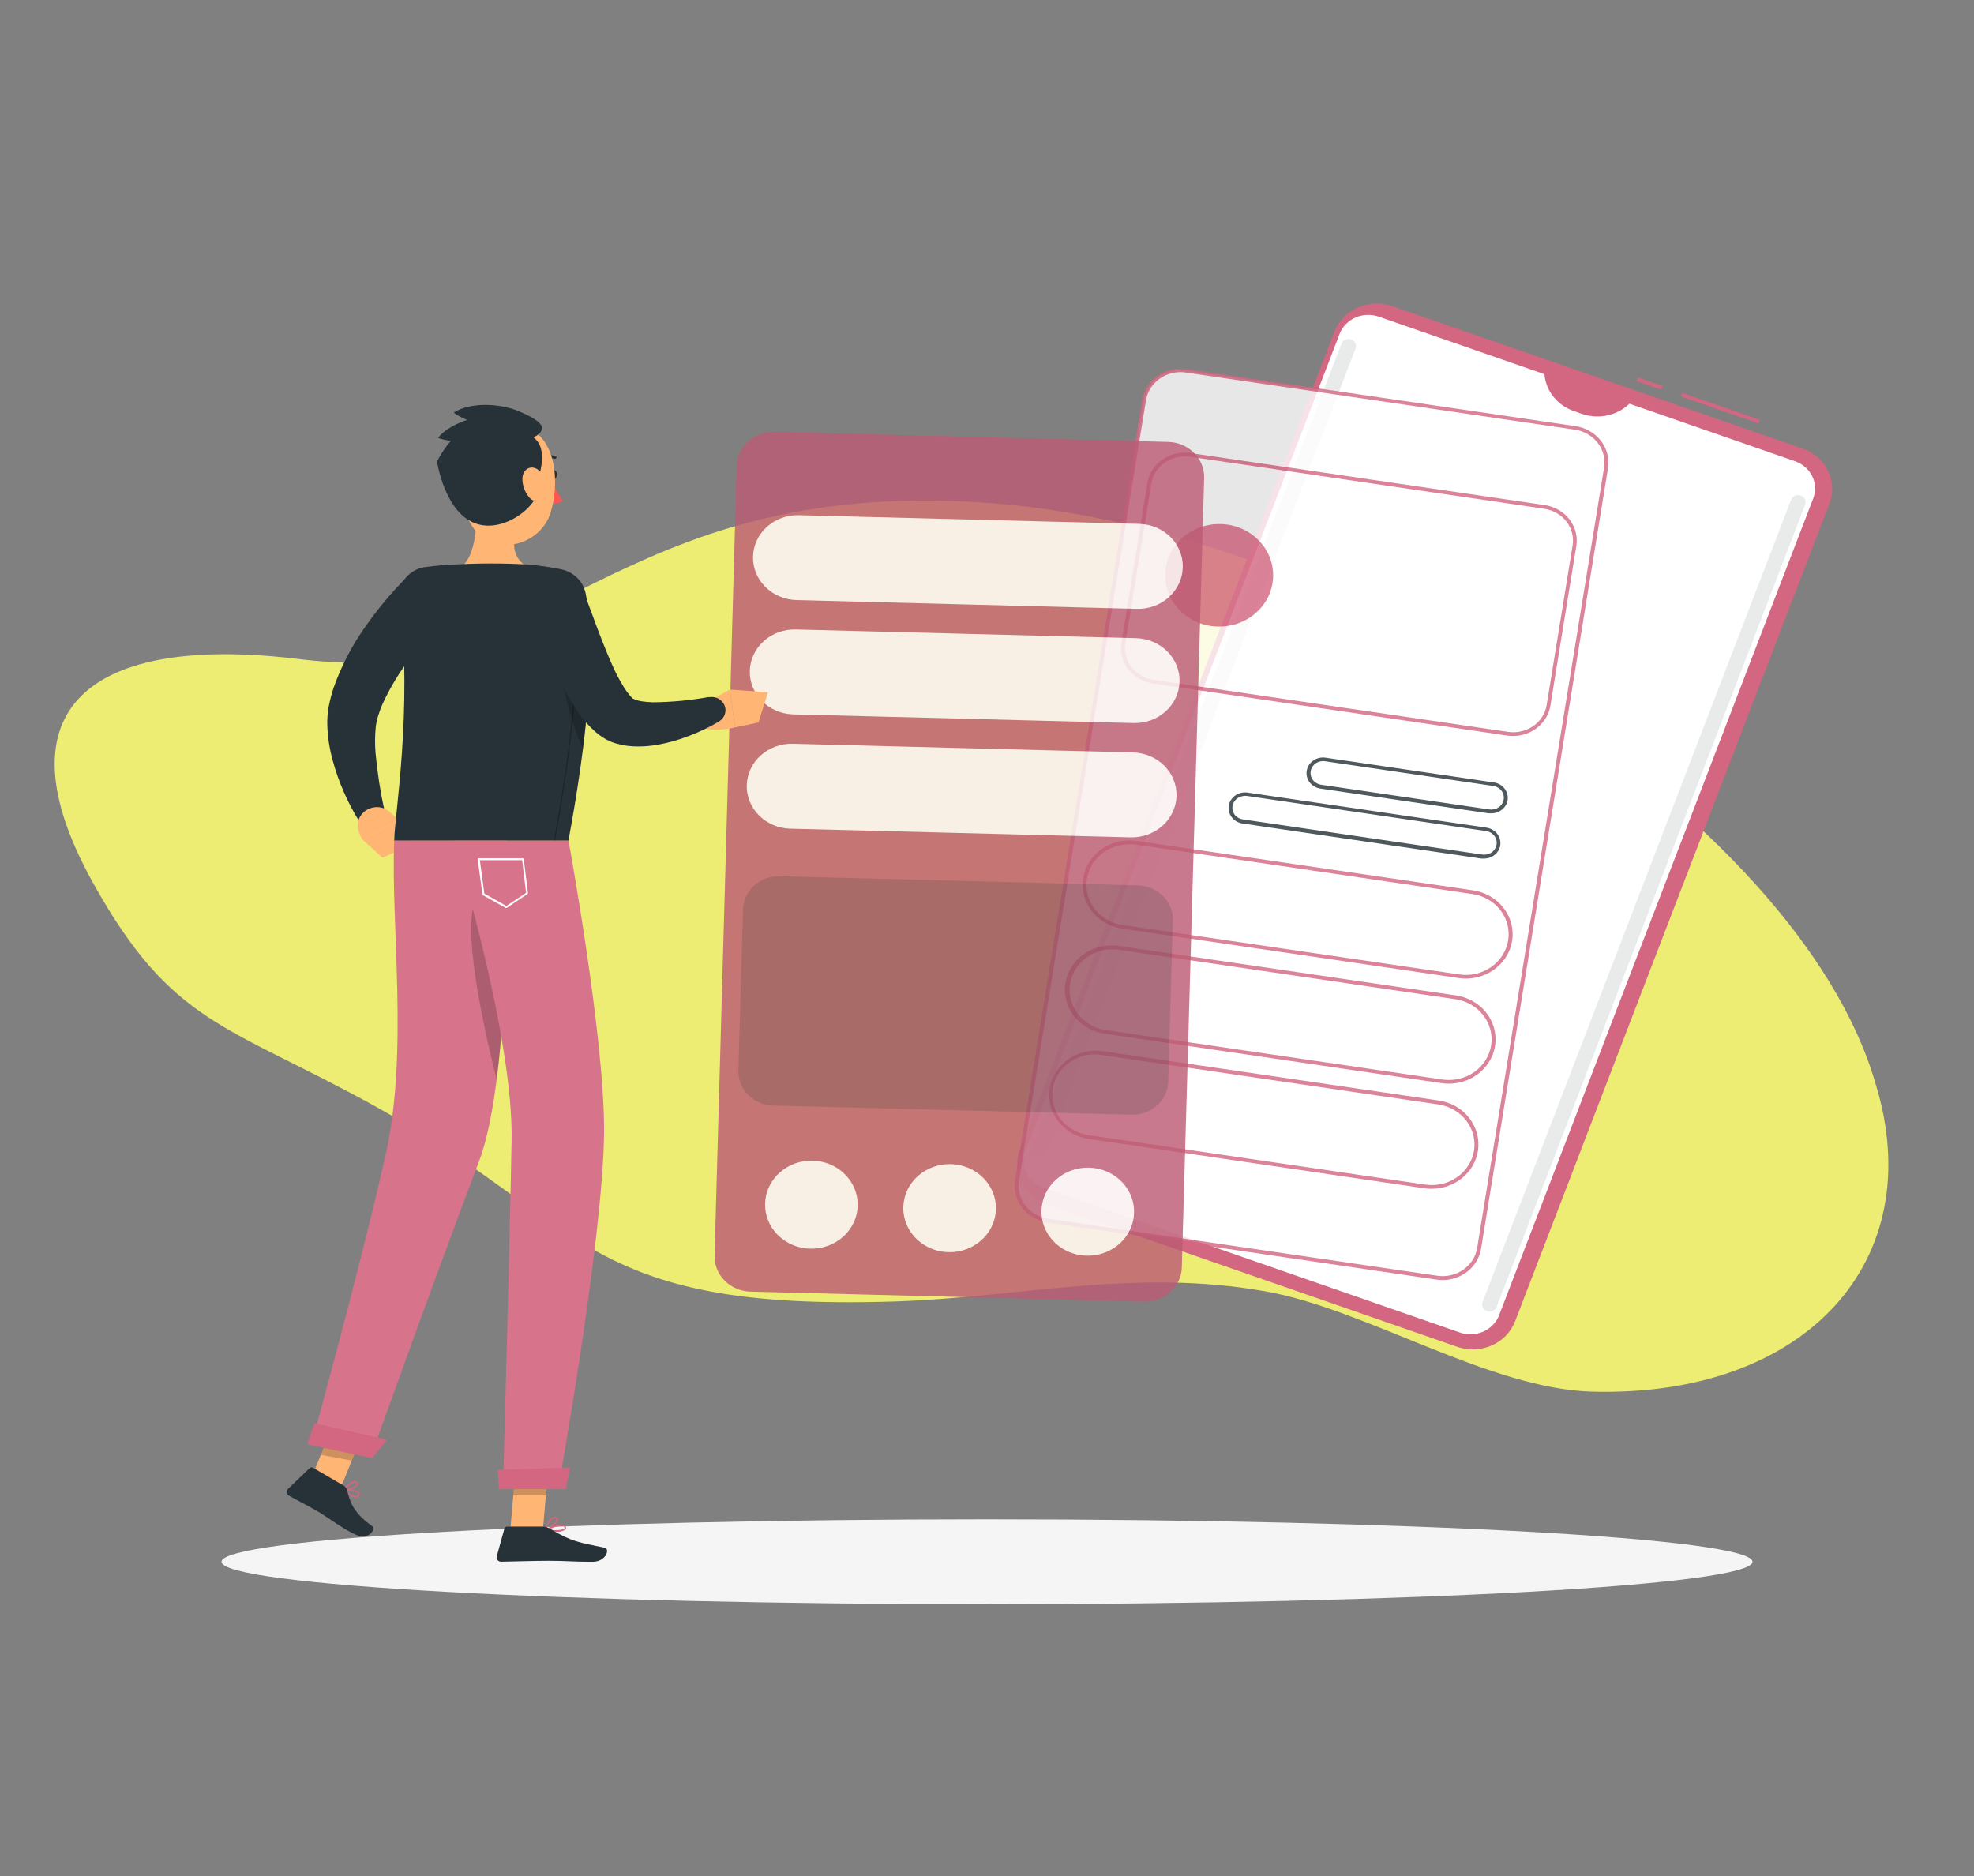 <svg width="343" height="326" viewBox="0 0 343 326" fill="none" xmlns="http://www.w3.org/2000/svg">
<rect x="0" y="0" width="343" height="326" fill="#808080" stroke="none"/>
<path opacity="0.9" d="M325.866 188.229C335.403 218.996 313.836 242.854 276.602 241.821C258.749 241.327 237.47 227.517 219.949 224.405C197.058 220.327 177.231 225.461 155.347 226.157C100.898 227.879 101.66 212.324 65.036 192.155C39.312 177.979 29.8 178.029 16.103 153.297C-0.679 123.063 15.657 109.989 52.384 114.576C94.587 119.834 106.387 83.063 170.857 87.332C234.211 91.53 312.444 141.867 325.866 188.229Z" fill="#F9F871"/>
<path d="M171.5 278.769C244.959 278.769 304.509 275.465 304.509 271.388C304.509 267.312 244.959 264.008 171.5 264.008C98.041 264.008 38.492 267.312 38.492 271.388C38.492 275.465 98.041 278.769 171.5 278.769Z" fill="#F5F5F5"/>
<path d="M292.303 68.272L292.068 68.884L305.579 73.578L305.814 72.966L292.303 68.272Z" fill="#D36681"/>
<path d="M284.564 65.58L284.329 66.193L288.639 67.69L288.875 67.078L284.564 65.58Z" fill="#D36681"/>
<path d="M241.863 53.177L313.241 77.953C315.185 78.633 316.766 80.017 317.639 81.802C318.512 83.587 318.605 85.628 317.899 87.479L263.253 229.615C262.537 231.462 261.081 232.965 259.203 233.794C257.324 234.624 255.177 234.713 253.23 234.042L181.886 209.266C179.944 208.584 178.364 207.2 177.491 205.416C176.618 203.631 176.524 201.591 177.228 199.74L231.868 57.604C232.584 55.763 234.035 54.265 235.907 53.436C237.779 52.607 239.919 52.514 241.863 53.177V53.177Z" fill="#D36681"/>
<path d="M260.481 228.539L315.066 86.612C315.306 85.99 315.414 85.329 315.385 84.667C315.355 84.005 315.189 83.355 314.895 82.755C314.602 82.154 314.186 81.614 313.673 81.166C313.16 80.718 312.558 80.371 311.904 80.144L239.565 55.016C238.91 54.788 238.214 54.686 237.518 54.714C236.821 54.742 236.137 54.901 235.505 55.18C234.873 55.46 234.305 55.856 233.834 56.344C233.363 56.833 232.998 57.405 232.76 58.028L178.182 199.949C177.941 200.571 177.832 201.232 177.861 201.894C177.89 202.556 178.056 203.206 178.35 203.807C178.643 204.408 179.059 204.948 179.573 205.396C180.087 205.843 180.689 206.19 181.344 206.417L253.676 231.551C254.331 231.779 255.026 231.881 255.723 231.853C256.42 231.825 257.104 231.666 257.736 231.387C258.368 231.107 258.936 230.711 259.407 230.223C259.878 229.734 260.243 229.162 260.481 228.539Z" fill="white"/>
<path d="M283.812 69.386C282.809 70.663 281.4 71.599 279.794 72.055C278.188 72.512 276.47 72.466 274.894 71.922L273.453 71.42C271.876 70.871 270.528 69.853 269.608 68.518C268.689 67.182 268.247 65.6 268.349 64.007V64.007L283.812 69.386Z" fill="#D36681"/>
<path opacity="0.1" d="M258.382 227.841C258.707 227.953 259.065 227.938 259.378 227.8C259.692 227.662 259.935 227.412 260.056 227.105L313.667 87.694C313.784 87.385 313.769 87.045 313.624 86.747C313.478 86.449 313.215 86.218 312.891 86.103V86.103C312.567 85.991 312.208 86.006 311.895 86.144C311.582 86.282 311.338 86.532 311.218 86.84L257.607 226.244C257.487 226.554 257.501 226.896 257.647 227.195C257.792 227.495 258.056 227.727 258.382 227.841V227.841Z" fill="#263238"/>
<path opacity="0.1" d="M180.26 200.699C180.585 200.81 180.943 200.796 181.257 200.658C181.57 200.52 181.814 200.27 181.934 199.962L235.545 60.551C235.662 60.243 235.647 59.904 235.501 59.607C235.356 59.31 235.093 59.08 234.77 58.967V58.967C234.445 58.855 234.087 58.87 233.773 59.008C233.46 59.146 233.216 59.396 233.096 59.704L179.485 199.114C179.368 199.422 179.383 199.762 179.529 200.058C179.674 200.355 179.937 200.586 180.26 200.699V200.699Z" fill="#263238"/>
<g opacity="0.9">
<path opacity="0.9" d="M256.979 216.929L279.047 81.288C279.588 77.961 277.189 74.847 273.688 74.332L206.084 64.397C202.583 63.882 199.306 66.162 198.765 69.49L176.697 205.13C176.156 208.458 178.555 211.572 182.055 212.086L249.66 222.022C253.161 222.536 256.438 220.256 256.979 216.929Z" fill="white"/>
<path opacity="0.9" d="M250.671 222.43C250.324 222.429 249.978 222.403 249.635 222.352L182.023 212.422C180.254 212.16 178.667 211.242 177.608 209.87C176.55 208.497 176.107 206.782 176.377 205.1L198.439 69.484C198.713 67.802 199.678 66.291 201.123 65.285C202.567 64.279 204.373 63.859 206.143 64.118L273.755 74.048C275.526 74.309 277.114 75.228 278.173 76.602C279.231 77.976 279.673 79.693 279.401 81.376L257.346 216.992C257.095 218.505 256.285 219.883 255.062 220.879C253.839 221.875 252.282 222.425 250.671 222.43V222.43ZM205.114 64.659C203.667 64.665 202.271 65.161 201.173 66.057C200.076 66.953 199.35 68.191 199.125 69.549L177.057 205.197C176.812 206.709 177.209 208.25 178.159 209.484C179.11 210.717 180.537 211.542 182.126 211.776L249.738 221.68C251.329 221.912 252.952 221.536 254.251 220.632C255.55 219.729 256.419 218.373 256.667 216.862L257.003 216.914L256.667 216.862L278.722 81.246C278.966 79.734 278.57 78.191 277.62 76.957C276.669 75.722 275.242 74.897 273.652 74.66L206.04 64.731C205.734 64.685 205.424 64.661 205.114 64.659Z" fill="#D36681"/>
<path opacity="0.9" d="M262.923 127.89C262.583 127.888 262.244 127.864 261.908 127.818L200.346 118.775C199.494 118.652 198.675 118.37 197.938 117.945C197.2 117.521 196.558 116.962 196.049 116.301C195.539 115.64 195.171 114.89 194.967 114.094C194.763 113.298 194.726 112.471 194.858 111.662L199.372 83.932C199.498 83.122 199.792 82.345 200.239 81.645C200.685 80.945 201.275 80.337 201.972 79.857C202.666 79.371 203.454 79.02 204.291 78.825C205.128 78.631 205.998 78.596 206.85 78.722L268.411 87.766C270.129 88.02 271.671 88.91 272.699 90.242C273.728 91.574 274.159 93.239 273.899 94.873L269.392 122.609C269.152 124.077 268.369 125.415 267.183 126.383C265.997 127.352 264.486 127.886 262.923 127.89V127.89ZM205.848 79.303C204.448 79.304 203.095 79.782 202.033 80.649C200.972 81.516 200.271 82.715 200.058 84.03L195.551 111.766C195.433 112.49 195.466 113.229 195.649 113.941C195.832 114.652 196.16 115.323 196.616 115.914C197.071 116.505 197.645 117.005 198.304 117.385C198.963 117.765 199.694 118.018 200.456 118.129L262.052 127.173C262.814 127.285 263.591 127.253 264.34 127.08C265.089 126.906 265.795 126.594 266.416 126.161C267.038 125.728 267.564 125.183 267.964 124.556C268.364 123.93 268.63 123.235 268.747 122.511L273.254 94.775C273.489 93.313 273.104 91.823 272.185 90.63C271.266 89.437 269.886 88.639 268.349 88.411L206.788 79.368C206.477 79.322 206.163 79.3 205.848 79.303V79.303Z" fill="#D36681"/>
<path opacity="0.9" d="M254.726 170.048C254.308 170.047 253.89 170.016 253.477 169.957L195.002 161.37C192.875 161.058 190.964 159.955 189.692 158.304C188.42 156.654 187.889 154.59 188.218 152.568C188.546 150.546 189.706 148.73 191.443 147.521C193.18 146.312 195.351 145.808 197.479 146.12L255.96 154.713C258.086 155.028 259.994 156.131 261.265 157.782C262.535 159.432 263.065 161.494 262.738 163.515C262.439 165.332 261.468 166.988 259.999 168.186C258.531 169.383 256.661 170.044 254.726 170.048V170.048ZM196.237 146.7C194.36 146.693 192.549 147.362 191.17 148.571C189.79 149.781 188.943 151.443 188.8 153.222C188.657 155.001 189.227 156.765 190.397 158.161C191.567 159.556 193.249 160.479 195.105 160.744L253.58 169.331C255.529 169.613 257.517 169.149 259.106 168.038C260.695 166.928 261.754 165.264 262.052 163.411V163.411C262.356 161.565 261.876 159.68 260.719 158.17C259.561 156.66 257.82 155.649 255.878 155.359L197.376 146.765C196.998 146.718 196.618 146.696 196.237 146.7V146.7Z" fill="#D36681"/>
<path opacity="0.9" d="M251.762 188.311C251.344 188.312 250.926 188.282 250.513 188.219L192.039 179.633C190.972 179.492 189.946 179.152 189.02 178.631C188.093 178.11 187.285 177.419 186.642 176.599C185.999 175.778 185.534 174.844 185.275 173.851C185.015 172.858 184.966 171.826 185.13 170.815C185.295 169.804 185.669 168.834 186.231 167.962C186.794 167.089 187.533 166.332 188.407 165.734C189.28 165.136 190.27 164.709 191.319 164.478C192.368 164.247 193.454 164.217 194.515 164.389L252.997 172.976C255.016 173.273 256.843 174.284 258.112 175.806C259.381 177.328 260 179.25 259.844 181.186C259.688 183.123 258.769 184.932 257.271 186.253C255.773 187.573 253.805 188.308 251.762 188.311ZM193.253 164.956C191.385 164.963 189.588 165.639 188.22 166.848C186.853 168.058 186.015 169.713 185.874 171.484C185.733 173.255 186.299 175.011 187.459 176.402C188.62 177.794 190.289 178.719 192.135 178.994L250.616 187.587C252.564 187.872 254.551 187.411 256.141 186.303C257.73 185.196 258.792 183.534 259.092 181.683C259.392 179.832 258.906 177.943 257.741 176.433C256.576 174.922 254.828 173.913 252.88 173.628L194.406 165.041C194.024 164.983 193.639 164.955 193.253 164.956V164.956Z" fill="#D36681"/>
<path opacity="0.9" d="M248.798 206.58C248.376 206.578 247.954 206.548 247.536 206.488L189.062 197.895C186.962 197.555 185.087 196.443 183.842 194.8C182.597 193.158 182.081 191.116 182.406 189.115C182.731 187.114 183.871 185.315 185.579 184.105C187.288 182.896 189.428 182.374 191.538 182.651L250.02 191.238C252.145 191.554 254.051 192.658 255.322 194.308C256.592 195.958 257.123 198.019 256.797 200.04L256.461 199.994L256.797 200.04C256.497 201.853 255.527 203.505 254.061 204.7C252.595 205.895 250.73 206.555 248.798 206.56V206.58ZM190.296 183.212C188.419 183.205 186.609 183.874 185.229 185.083C183.849 186.293 183.003 187.955 182.859 189.734C182.716 191.513 183.286 193.277 184.456 194.673C185.626 196.068 187.308 196.991 189.164 197.256L247.646 205.843C249.588 206.128 251.569 205.671 253.157 204.571C254.744 203.472 255.809 201.819 256.118 199.975C256.267 199.058 256.225 198.123 255.994 197.222C255.763 196.32 255.347 195.472 254.77 194.723C254.194 193.975 253.468 193.342 252.634 192.86C251.8 192.378 250.874 192.058 249.91 191.916L191.435 183.329C191.059 183.261 190.679 183.222 190.296 183.212V183.212Z" fill="#D36681"/>
<path opacity="0.9" d="M259.13 141.328C258.984 141.34 258.837 141.34 258.691 141.328L229.44 137.031C229.069 136.977 228.713 136.854 228.392 136.669C228.071 136.484 227.792 136.241 227.57 135.953C227.348 135.665 227.189 135.339 227.1 134.992C227.011 134.646 226.995 134.286 227.052 133.934C227.169 133.221 227.578 132.581 228.19 132.155C228.802 131.728 229.567 131.55 230.318 131.658L259.569 135.962C259.94 136.013 260.296 136.135 260.616 136.32C260.937 136.505 261.215 136.749 261.435 137.037C261.658 137.325 261.819 137.651 261.908 137.998C261.998 138.345 262.014 138.706 261.956 139.059C261.844 139.694 261.498 140.27 260.981 140.686C260.463 141.101 259.807 141.329 259.13 141.328V141.328ZM229.879 132.252C229.332 132.254 228.807 132.451 228.407 132.804C228.007 133.157 227.761 133.641 227.719 134.158C227.676 134.676 227.84 135.189 228.178 135.597C228.516 136.005 229.003 136.277 229.542 136.359L258.8 140.656C259.369 140.737 259.949 140.601 260.412 140.278C260.644 140.119 260.839 139.917 260.988 139.686C261.136 139.454 261.234 139.196 261.277 138.928V138.928C261.322 138.66 261.31 138.386 261.244 138.122C261.177 137.858 261.056 137.61 260.887 137.39C260.719 137.171 260.507 136.985 260.263 136.844C260.019 136.703 259.748 136.609 259.466 136.568L230.208 132.271C230.099 132.258 229.989 132.252 229.879 132.252Z" fill="#263238"/>
<path opacity="0.9" d="M257.854 149.191C257.707 149.2 257.561 149.2 257.415 149.191L215.85 143.088C215.11 142.967 214.451 142.574 214.013 141.995C213.575 141.416 213.394 140.696 213.51 139.991C213.625 139.287 214.027 138.653 214.629 138.227C215.231 137.802 215.985 137.618 216.728 137.715L258.286 143.818C259.036 143.929 259.709 144.318 260.158 144.9C260.606 145.481 260.794 146.209 260.68 146.922V146.922C260.568 147.557 260.222 148.133 259.705 148.549C259.187 148.964 258.531 149.192 257.854 149.191ZM216.282 138.302C215.886 138.307 215.498 138.414 215.161 138.613C214.824 138.812 214.551 139.094 214.371 139.43C214.191 139.766 214.111 140.142 214.139 140.517C214.168 140.893 214.304 141.255 214.533 141.562C214.702 141.782 214.915 141.967 215.16 142.108C215.405 142.249 215.677 142.343 215.96 142.384L257.518 148.486C257.801 148.534 258.092 148.526 258.373 148.466C258.654 148.405 258.92 148.292 259.154 148.133C259.389 147.973 259.588 147.772 259.739 147.539C259.891 147.306 259.993 147.047 260.038 146.776C260.084 146.506 260.072 146.23 260.004 145.963C259.936 145.697 259.813 145.447 259.643 145.226C259.472 145.005 259.257 144.819 259.01 144.678C258.763 144.537 258.489 144.444 258.204 144.405L216.639 138.302C216.52 138.291 216.401 138.291 216.282 138.302V138.302Z" fill="#263238"/>
<path opacity="0.9" d="M218.754 105.992C222.254 102.364 221.997 96.726 218.18 93.399C214.363 90.073 208.431 90.317 204.93 93.945C201.43 97.573 201.687 103.211 205.504 106.538C209.321 109.864 215.253 109.62 218.754 105.992Z" fill="#D36681"/>
</g>
<g opacity="0.9">
<path opacity="0.9" d="M205.347 220.252L209.23 83.045C209.272 81.43 208.639 79.864 207.469 78.692C206.298 77.52 204.687 76.837 202.987 76.793L134.593 75.045C132.893 75.001 131.244 75.601 130.009 76.713C128.774 77.824 128.054 79.356 128.008 80.972L124.166 218.179C124.122 219.795 124.754 221.362 125.925 222.536C127.095 223.71 128.708 224.394 130.409 224.438L198.796 226.185C200.491 226.219 202.131 225.614 203.358 224.502C204.585 223.39 205.3 221.863 205.347 220.252Z" fill="#D36681"/>
<path opacity="0.1" d="M205.347 220.252L209.23 83.045C209.272 81.43 208.639 79.864 207.469 78.692C206.298 77.52 204.687 76.837 202.987 76.793L134.593 75.045C132.893 75.001 131.244 75.601 130.009 76.713C128.774 77.824 128.054 79.356 128.008 80.972L124.166 218.179C124.122 219.795 124.754 221.362 125.925 222.536C127.095 223.71 128.708 224.394 130.409 224.438L198.796 226.185C200.491 226.219 202.131 225.614 203.358 224.502C204.585 223.39 205.3 221.863 205.347 220.252Z" fill="black"/>
<path opacity="0.2" d="M202.989 187.957L203.783 159.912C203.875 156.651 201.168 153.936 197.737 153.848L135.477 152.257C132.046 152.17 129.19 154.742 129.098 158.003L128.304 186.049C128.212 189.31 130.919 192.025 134.35 192.113L196.61 193.703C200.041 193.791 202.897 191.218 202.989 187.957Z" fill="#263238"/>
<path opacity="0.9" d="M180.967 210.348C180.925 211.861 181.357 213.352 182.207 214.632C183.057 215.911 184.288 216.923 185.743 217.537C187.198 218.152 188.813 218.342 190.382 218.084C191.951 217.826 193.405 217.132 194.558 216.088C195.712 215.045 196.514 213.7 196.862 212.223C197.211 210.746 197.091 209.204 196.517 207.792C195.943 206.38 194.941 205.162 193.639 204.292C192.336 203.421 190.791 202.938 189.199 202.902C187.069 202.853 185.005 203.61 183.462 205.006C181.918 206.402 181.021 208.324 180.967 210.348V210.348Z" fill="white"/>
<path opacity="0.9" d="M146.521 214.884C149.746 211.979 149.883 207.138 146.826 204.072C143.77 201.006 138.677 200.876 135.451 203.781C132.225 206.687 132.088 211.527 135.145 214.593C138.202 217.659 143.295 217.789 146.521 214.884Z" fill="white"/>
<path opacity="0.9" d="M156.957 209.735C156.915 211.248 157.347 212.739 158.197 214.019C159.047 215.299 160.278 216.31 161.733 216.924C163.188 217.539 164.803 217.729 166.372 217.472C167.941 217.214 169.395 216.519 170.548 215.476C171.702 214.432 172.504 213.087 172.852 211.61C173.201 210.133 173.081 208.591 172.507 207.179C171.933 205.768 170.931 204.549 169.629 203.679C168.326 202.808 166.781 202.325 165.189 202.29C163.059 202.241 160.995 202.997 159.452 204.393C157.908 205.789 157.011 207.711 156.957 209.735V209.735Z" fill="white"/>
<path opacity="0.9" d="M205.519 98.615C205.576 96.658 204.813 94.76 203.398 93.338C201.983 91.916 200.031 91.087 197.973 91.032L138.819 89.52C136.761 89.467 134.765 90.193 133.269 91.537C131.773 92.882 130.9 94.736 130.841 96.692V96.692C130.785 98.648 131.549 100.545 132.964 101.966C134.378 103.388 136.329 104.218 138.387 104.274L197.568 105.8C199.624 105.846 201.615 105.115 203.105 103.768C204.595 102.422 205.463 100.569 205.519 98.615V98.615Z" fill="white"/>
<path opacity="0.9" d="M204.956 118.475C205.012 116.519 204.248 114.622 202.833 113.2C201.419 111.778 199.468 110.948 197.41 110.892L138.263 109.38C136.205 109.327 134.209 110.053 132.713 111.397C131.218 112.742 130.344 114.596 130.285 116.552V116.552C130.23 118.508 130.993 120.405 132.408 121.826C133.823 123.248 135.773 124.078 137.831 124.134L196.978 125.64C199.035 125.693 201.03 124.968 202.526 123.625C204.021 122.282 204.895 120.43 204.956 118.475Z" fill="white"/>
<path opacity="0.9" d="M204.428 138.335C204.485 136.378 203.722 134.48 202.307 133.058C200.892 131.636 198.941 130.807 196.882 130.752L137.735 129.239C135.677 129.189 133.683 129.915 132.187 131.259C130.692 132.603 129.818 134.456 129.757 136.411V136.411C129.702 138.368 130.465 140.265 131.88 141.686C133.295 143.108 135.245 143.938 137.303 143.994L196.45 145.5C198.507 145.553 200.502 144.828 201.997 143.485C203.493 142.142 204.367 140.29 204.428 138.335Z" fill="white"/>
</g>
<path d="M77.991 106.367L77.182 107.241L76.324 108.186L74.637 110.142C73.539 111.446 72.455 112.75 71.461 114.12C69.466 116.684 67.784 119.456 66.446 122.38C66.158 123.052 65.906 123.738 65.691 124.434C65.502 125.05 65.368 125.681 65.293 126.318C65.139 127.836 65.127 129.363 65.259 130.882C65.57 134.251 66.09 137.6 66.816 140.91L62.364 142.625C61.362 141.001 60.479 139.313 59.723 137.572C58.948 135.803 58.308 133.984 57.809 132.128C57.256 130.147 56.943 128.113 56.876 126.064C56.836 124.917 56.926 123.77 57.144 122.641C57.353 121.598 57.623 120.566 57.953 119.551C59.272 115.8 61.118 112.236 63.441 108.956C64.559 107.358 65.726 105.813 66.974 104.34C67.592 103.596 68.23 102.868 68.888 102.155C69.217 101.797 69.574 101.438 69.89 101.086C70.205 100.734 70.576 100.434 70.987 99.997L77.991 106.367Z" fill="#263238"/>
<path d="M67.585 140.982L69.437 142.579L62.927 145.839C62.627 145.319 62.397 144.764 62.241 144.19C62.136 143.777 62.12 143.348 62.192 142.929C62.264 142.51 62.422 142.109 62.66 141.749C62.897 141.389 63.207 141.077 63.572 140.833C63.937 140.588 64.35 140.415 64.786 140.323V140.323C65.274 140.213 65.782 140.216 66.269 140.33C66.756 140.445 67.207 140.668 67.585 140.982V140.982Z" fill="#FFB573"/>
<path d="M71.934 146.589L66.432 149.041L62.927 145.826L69.437 142.579L71.934 146.589Z" fill="#FFB573"/>
<path d="M95.697 82.484C95.697 82.921 95.889 83.28 96.184 83.28C96.479 83.28 96.747 82.941 96.774 82.511C96.802 82.08 96.589 81.715 96.287 81.715C95.985 81.715 95.724 82.054 95.697 82.484Z" fill="#263238"/>
<path d="M95.848 83.273C96.302 84.606 96.954 85.871 97.782 87.029C97.464 87.235 97.102 87.373 96.722 87.433C96.341 87.493 95.952 87.473 95.58 87.374L95.848 83.273Z" fill="#FF5652"/>
<path d="M94.195 80.046C94.229 80.052 94.264 80.052 94.298 80.046C94.332 80.039 94.365 80.026 94.394 80.007C94.667 79.815 94.984 79.689 95.32 79.638C95.655 79.587 95.999 79.613 96.321 79.713C96.389 79.738 96.463 79.736 96.53 79.71C96.596 79.683 96.649 79.633 96.678 79.57C96.693 79.54 96.701 79.508 96.703 79.475C96.704 79.442 96.699 79.409 96.687 79.378C96.674 79.347 96.656 79.318 96.632 79.294C96.608 79.27 96.579 79.251 96.548 79.238C96.141 79.112 95.709 79.078 95.286 79.139C94.863 79.2 94.461 79.355 94.112 79.59C94.082 79.607 94.055 79.63 94.035 79.657C94.014 79.684 93.999 79.715 93.99 79.748C93.982 79.781 93.981 79.815 93.986 79.848C93.992 79.881 94.004 79.913 94.023 79.942C94.043 79.969 94.068 79.993 94.098 80.01C94.127 80.028 94.16 80.04 94.195 80.046V80.046Z" fill="#263238"/>
<path d="M82.498 84.141C83.047 88.144 83.232 96.222 80.159 98.485C80.159 98.485 81.161 101.745 88.851 102.664C97.309 103.661 93.166 99.182 93.166 99.182C88.618 97.591 88.954 94.377 89.969 91.436L82.498 84.141Z" fill="#FFB573"/>
<path d="M62.049 260.213H62.104C62.209 260.168 62.297 260.095 62.358 260.002C62.419 259.909 62.45 259.801 62.447 259.692C62.455 259.607 62.444 259.521 62.413 259.441C62.382 259.361 62.333 259.288 62.268 259.229C61.685 258.668 59.785 258.779 59.709 258.785C59.683 258.786 59.657 258.793 59.636 258.807C59.614 258.821 59.596 258.841 59.586 258.864C59.573 258.884 59.566 258.908 59.566 258.932C59.566 258.956 59.573 258.98 59.586 259C60.011 259.372 61.349 260.396 62.049 260.213ZM60.039 259.014C60.677 259.014 61.726 259.066 62.097 259.398C62.134 259.432 62.163 259.474 62.181 259.521C62.198 259.567 62.205 259.616 62.2 259.666C62.2 259.907 62.069 259.946 62.035 259.959C61.637 260.102 60.67 259.542 60.039 259.014V259.014Z" fill="#D36681"/>
<path d="M60.663 258.883C61.349 258.714 62.076 258.388 62.234 258.022C62.274 257.936 62.28 257.838 62.252 257.747C62.222 257.656 62.16 257.578 62.076 257.527C61.996 257.466 61.903 257.422 61.804 257.398C61.705 257.373 61.601 257.368 61.5 257.384C60.656 257.501 59.648 258.766 59.606 258.824C59.593 258.844 59.586 258.866 59.586 258.89C59.586 258.913 59.593 258.936 59.606 258.955C59.617 258.974 59.633 258.991 59.652 259.003C59.671 259.016 59.693 259.024 59.716 259.027C60.037 259.019 60.356 258.971 60.663 258.883V258.883ZM61.431 257.657H61.527C61.592 257.645 61.658 257.646 61.722 257.661C61.786 257.676 61.846 257.703 61.898 257.742C62.035 257.846 62.001 257.918 61.987 257.951C61.843 258.29 60.725 258.701 59.998 258.779C60.369 258.296 60.862 257.911 61.431 257.657V257.657Z" fill="#D36681"/>
<path d="M96.582 266.172C97.176 266.247 97.777 266.102 98.263 265.768C98.324 265.686 98.357 265.588 98.357 265.488C98.357 265.387 98.324 265.289 98.263 265.208C98.22 265.134 98.161 265.069 98.09 265.019C98.019 264.968 97.938 264.932 97.851 264.914C96.918 264.666 94.894 265.736 94.812 265.781C94.788 265.796 94.769 265.816 94.755 265.84C94.742 265.864 94.736 265.891 94.737 265.918C94.74 265.944 94.752 265.967 94.771 265.986C94.789 266.005 94.813 266.017 94.84 266.023C95.415 266.12 95.998 266.17 96.582 266.172V266.172ZM97.529 265.129C97.613 265.119 97.698 265.119 97.782 265.129C97.836 265.14 97.887 265.162 97.931 265.193C97.975 265.225 98.011 265.265 98.036 265.312C98.125 265.468 98.091 265.547 98.036 265.592C97.755 265.938 96.321 265.944 95.292 265.807C95.985 265.447 96.744 265.217 97.529 265.129Z" fill="#D36681"/>
<path d="M94.881 266.016H94.936C95.621 265.729 97.035 264.562 96.993 263.956C96.993 263.812 96.877 263.636 96.507 263.597C96.234 263.574 95.963 263.654 95.752 263.819C95.011 264.379 94.798 265.827 94.785 265.892C94.784 265.913 94.788 265.935 94.797 265.954C94.807 265.973 94.822 265.99 94.84 266.003C94.852 266.01 94.866 266.014 94.881 266.016V266.016ZM96.356 263.832H96.438C96.678 263.832 96.685 263.949 96.692 263.975C96.74 264.34 95.779 265.279 95.066 265.651C95.156 265.033 95.441 264.456 95.882 263.995C96.017 263.893 96.184 263.838 96.356 263.838V263.832Z" fill="#D36681"/>
<path d="M88.665 265.892H94.325L95.416 253.439H89.756L88.665 265.892Z" fill="#FFB573"/>
<path d="M53.343 258.701L58.728 259.698L63.695 247.519L58.31 246.521L53.343 258.701Z" fill="#FFB573"/>
<path d="M59.716 258.153L54.393 255.049C54.295 254.995 54.181 254.974 54.069 254.989C53.956 255.005 53.853 255.056 53.776 255.134L50.078 258.688C49.988 258.77 49.919 258.871 49.877 258.983C49.834 259.095 49.819 259.214 49.832 259.332C49.846 259.45 49.887 259.564 49.953 259.665C50.02 259.765 50.109 259.85 50.215 259.913C52.095 260.963 53.069 261.387 55.408 262.749C56.849 263.591 59.812 265.846 61.959 266.74C64.107 267.633 65.389 265.703 64.614 265.149C61.088 262.678 60.766 260.585 60.286 258.89C60.201 258.584 59.998 258.321 59.716 258.153V258.153Z" fill="#263238"/>
<path d="M94.311 265.273H88.137C88.024 265.272 87.914 265.308 87.824 265.374C87.735 265.441 87.671 265.533 87.643 265.638L86.319 270.424C86.285 270.536 86.278 270.655 86.301 270.771C86.324 270.886 86.376 270.995 86.451 271.087C86.527 271.18 86.625 271.255 86.737 271.305C86.848 271.355 86.971 271.379 87.095 271.375C89.324 271.343 92.583 271.219 95.327 271.219C98.599 271.219 99.134 271.388 102.975 271.388C105.301 271.388 106.035 269.152 105.075 268.95C100.684 268.031 99.367 267.933 95.635 265.69C95.243 265.437 94.785 265.292 94.311 265.273Z" fill="#263238"/>
<path d="M102.461 117.125C102.379 118.951 102.248 120.966 102.042 123.189C101.507 129.22 100.499 136.737 98.77 146.081H68.504C68.504 141.999 71.769 123.261 69.416 104.007C69.276 102.709 69.673 101.411 70.524 100.387C71.374 99.363 72.611 98.695 73.971 98.524C75.508 98.335 77.23 98.172 78.917 98.093C83.204 97.859 87.501 97.859 91.787 98.093C93.676 98.267 95.554 98.539 97.412 98.908C98.478 99.116 99.457 99.616 100.226 100.348C100.996 101.079 101.522 102.009 101.741 103.023C102.283 105.624 102.77 109.966 102.461 117.125Z" fill="#263238"/>
<path opacity="0.3" d="M96.321 146.165C96.299 146.161 96.279 146.148 96.266 146.13C96.253 146.111 96.249 146.089 96.253 146.068C97.837 137.468 98.942 129.768 99.525 123.182C99.717 121.083 99.854 119.042 99.936 117.119C100.259 109.712 99.703 105.383 99.182 103.036C99.18 103.025 99.18 103.015 99.183 103.005C99.185 102.994 99.189 102.985 99.196 102.976C99.202 102.968 99.21 102.96 99.22 102.955C99.229 102.949 99.24 102.946 99.251 102.944C99.261 102.941 99.273 102.941 99.284 102.942C99.295 102.943 99.306 102.947 99.315 102.952C99.325 102.958 99.333 102.965 99.34 102.974C99.346 102.983 99.351 102.993 99.353 103.003C100.101 106.361 100.362 111.251 100.108 117.125C100.026 119.081 99.888 121.096 99.696 123.195C99.113 129.781 98.009 137.487 96.417 146.094C96.416 146.105 96.413 146.115 96.408 146.125C96.403 146.135 96.395 146.143 96.386 146.15C96.377 146.157 96.367 146.161 96.355 146.164C96.344 146.167 96.333 146.167 96.321 146.165Z" fill="black"/>
<path opacity="0.2" d="M97.096 112.744C97.021 116.806 99.223 125.927 101.295 130.094C101.61 127.596 101.864 125.301 102.049 123.189C102.207 121.383 102.324 119.72 102.406 118.182L97.096 112.744Z" fill="black"/>
<path d="M121.751 122.68L126.807 119.825L127.726 126.397C127.726 126.397 123.72 127.459 121.477 126.175L121.751 122.68Z" fill="#FFB573"/>
<path d="M133.454 120.294L131.787 125.543L127.726 126.397L126.807 119.825L133.454 120.294Z" fill="#FFB573"/>
<path d="M100.924 101.712C101.185 102.286 101.356 102.703 101.528 103.133C101.699 103.564 101.857 103.968 102.008 104.366L102.886 106.739C103.463 108.297 104.018 109.829 104.608 111.303C105.198 112.776 105.788 114.289 106.44 115.691C107.029 117.029 107.716 118.325 108.498 119.57C108.803 120.057 109.147 120.521 109.527 120.959C109.671 121.129 109.801 121.246 109.856 121.305C109.911 121.363 109.897 121.35 109.856 121.35C109.815 121.35 109.856 121.35 109.897 121.35L110 121.409C110.433 121.617 110.895 121.764 111.372 121.846C112.053 121.955 112.74 122.018 113.43 122.035C116.667 122.005 119.894 121.704 123.075 121.135H123.24C123.794 121.049 124.362 121.148 124.848 121.416C125.334 121.683 125.708 122.102 125.905 122.602C126.102 123.101 126.111 123.651 125.931 124.156C125.75 124.661 125.391 125.091 124.914 125.373C124.102 125.863 123.264 126.314 122.403 126.723C121.559 127.133 120.695 127.505 119.803 127.844C117.971 128.567 116.062 129.101 114.109 129.435C113.034 129.622 111.943 129.714 110.851 129.709C109.573 129.723 108.301 129.551 107.078 129.2L106.563 129.031C106.37 128.974 106.182 128.902 106.001 128.816C105.611 128.645 105.235 128.446 104.876 128.222C104.271 127.839 103.706 127.403 103.188 126.918C102.342 126.147 101.577 125.3 100.904 124.389C98.743 121.329 96.95 118.049 95.56 114.609C94.874 112.985 94.229 111.349 93.639 109.758L92.775 107.378L92.363 106.243C92.24 105.891 92.096 105.52 92.013 105.324L91.965 105.194C91.568 104.089 91.628 102.882 92.133 101.817C92.637 100.752 93.549 99.91 94.682 99.46C95.816 99.01 97.087 98.986 98.238 99.393C99.39 99.8 100.335 100.608 100.883 101.653L100.924 101.712Z" fill="#263238"/>
<path opacity="0.2" d="M95.416 253.439L94.853 259.861H89.194L89.756 253.439H95.416Z" fill="black"/>
<path opacity="0.2" d="M58.31 246.528L63.695 247.525L61.13 253.798L55.744 252.8L58.31 246.528Z" fill="black"/>
<path d="M80.55 81.265C80.55 86.599 80.262 89.741 82.91 92.525C86.903 96.718 93.975 94.416 95.649 89.128C97.165 84.362 96.911 76.441 91.533 74.211C86.155 71.981 80.55 75.932 80.55 81.265Z" fill="#FFB573"/>
<path d="M93.234 83.945C93.715 82.693 95.635 77.314 92.075 75.632C88.515 73.95 83.843 73.435 80.941 74.628C78.039 75.821 75.933 80.196 75.933 80.196C75.933 80.196 77.305 89.409 82.958 91.065C88.611 92.721 95.018 86.338 93.234 83.945Z" fill="#263238"/>
<path d="M91.862 76.323C92.472 76.137 93.045 75.855 93.557 75.489C95.615 73.591 91.972 72.32 88.364 72.007C84.248 71.661 78.43 73.207 76.105 76.069C78.307 77.145 88.72 77.19 91.862 76.323Z" fill="#263238"/>
<path d="M91.526 75.788C92.069 75.785 92.608 75.693 93.118 75.515C95.862 74.211 92.699 72.496 89.873 71.348C86.669 70.044 81.517 69.894 78.856 71.694C80.344 73.128 88.748 75.736 91.526 75.788Z" fill="#263238"/>
<path d="M90.772 83.208C90.774 84.38 91.192 85.517 91.958 86.436C92.98 87.616 94.181 86.931 94.476 85.529C94.743 84.264 94.538 82.126 93.234 81.454C91.931 80.783 90.785 81.774 90.772 83.208Z" fill="#FFB573"/>
<path d="M88.034 146.081C88.034 146.081 88.967 186.785 83.232 201.794C74.232 225.592 64.429 253.159 64.429 253.159L54.098 250.974C54.098 250.974 62.426 220.95 66.947 200.927C71.063 182.932 67.88 160.777 68.504 146.081H88.034Z" fill="#D36681"/>
<g opacity="0.3">
<path opacity="0.3" d="M88.034 146.081C88.034 146.081 88.967 186.785 83.232 201.794C74.232 225.592 64.429 253.159 64.429 253.159L54.098 250.974C54.098 250.974 62.426 220.95 66.947 200.927C71.063 182.932 67.88 160.777 68.504 146.081H88.034Z" fill="white"/>
</g>
<path opacity="0.2" d="M88.082 155.176C85.263 154.387 83.02 154.687 82.341 157.099C80.564 163.404 84.399 180.037 86.312 187.646C87.691 176.692 88.034 163.652 88.082 155.176Z" fill="black"/>
<path d="M67.228 250.179C67.276 250.179 64.669 253.367 64.669 253.367L53.371 250.981L54.66 247.297L67.228 250.179Z" fill="#D36681"/>
<path d="M98.784 146.081C98.784 146.081 105.068 180.285 104.958 196.689C104.841 215.082 97.007 258.629 97.007 258.629H87.403C87.403 258.629 88.611 214.867 88.899 198.11C89.214 179.854 78.849 146.094 78.849 146.094L98.784 146.081Z" fill="#D36681"/>
<g opacity="0.3">
<path opacity="0.3" d="M98.784 146.081C98.784 146.081 105.068 180.285 104.958 196.689C104.841 215.082 97.007 258.629 97.007 258.629H87.403C87.403 258.629 88.611 214.867 88.899 198.11C89.214 179.854 78.849 146.094 78.849 146.094L98.784 146.081Z" fill="white"/>
</g>
<path d="M99.017 254.991C99.058 254.991 98.331 258.772 98.331 258.772H86.669L86.498 255.395L99.017 254.991Z" fill="#D36681"/>
<path d="M87.993 157.784C87.964 157.793 87.933 157.793 87.904 157.784L83.912 155.548C83.889 155.534 83.871 155.515 83.857 155.494C83.843 155.473 83.833 155.449 83.829 155.424L83.006 149.308C83.003 149.285 83.004 149.261 83.012 149.239C83.019 149.216 83.031 149.195 83.047 149.178C83.064 149.161 83.084 149.148 83.107 149.139C83.129 149.13 83.153 149.125 83.177 149.125H90.833C90.876 149.124 90.918 149.138 90.949 149.164C90.981 149.191 91.001 149.229 91.005 149.269L91.739 155.189C91.742 155.219 91.737 155.25 91.724 155.277C91.71 155.305 91.689 155.328 91.663 155.346L88.082 157.732C88.059 157.758 88.028 157.776 87.993 157.784ZM84.159 155.28L87.986 157.425L91.416 155.15L90.73 149.471H83.376L84.159 155.28Z" fill="white"/>
</svg>

